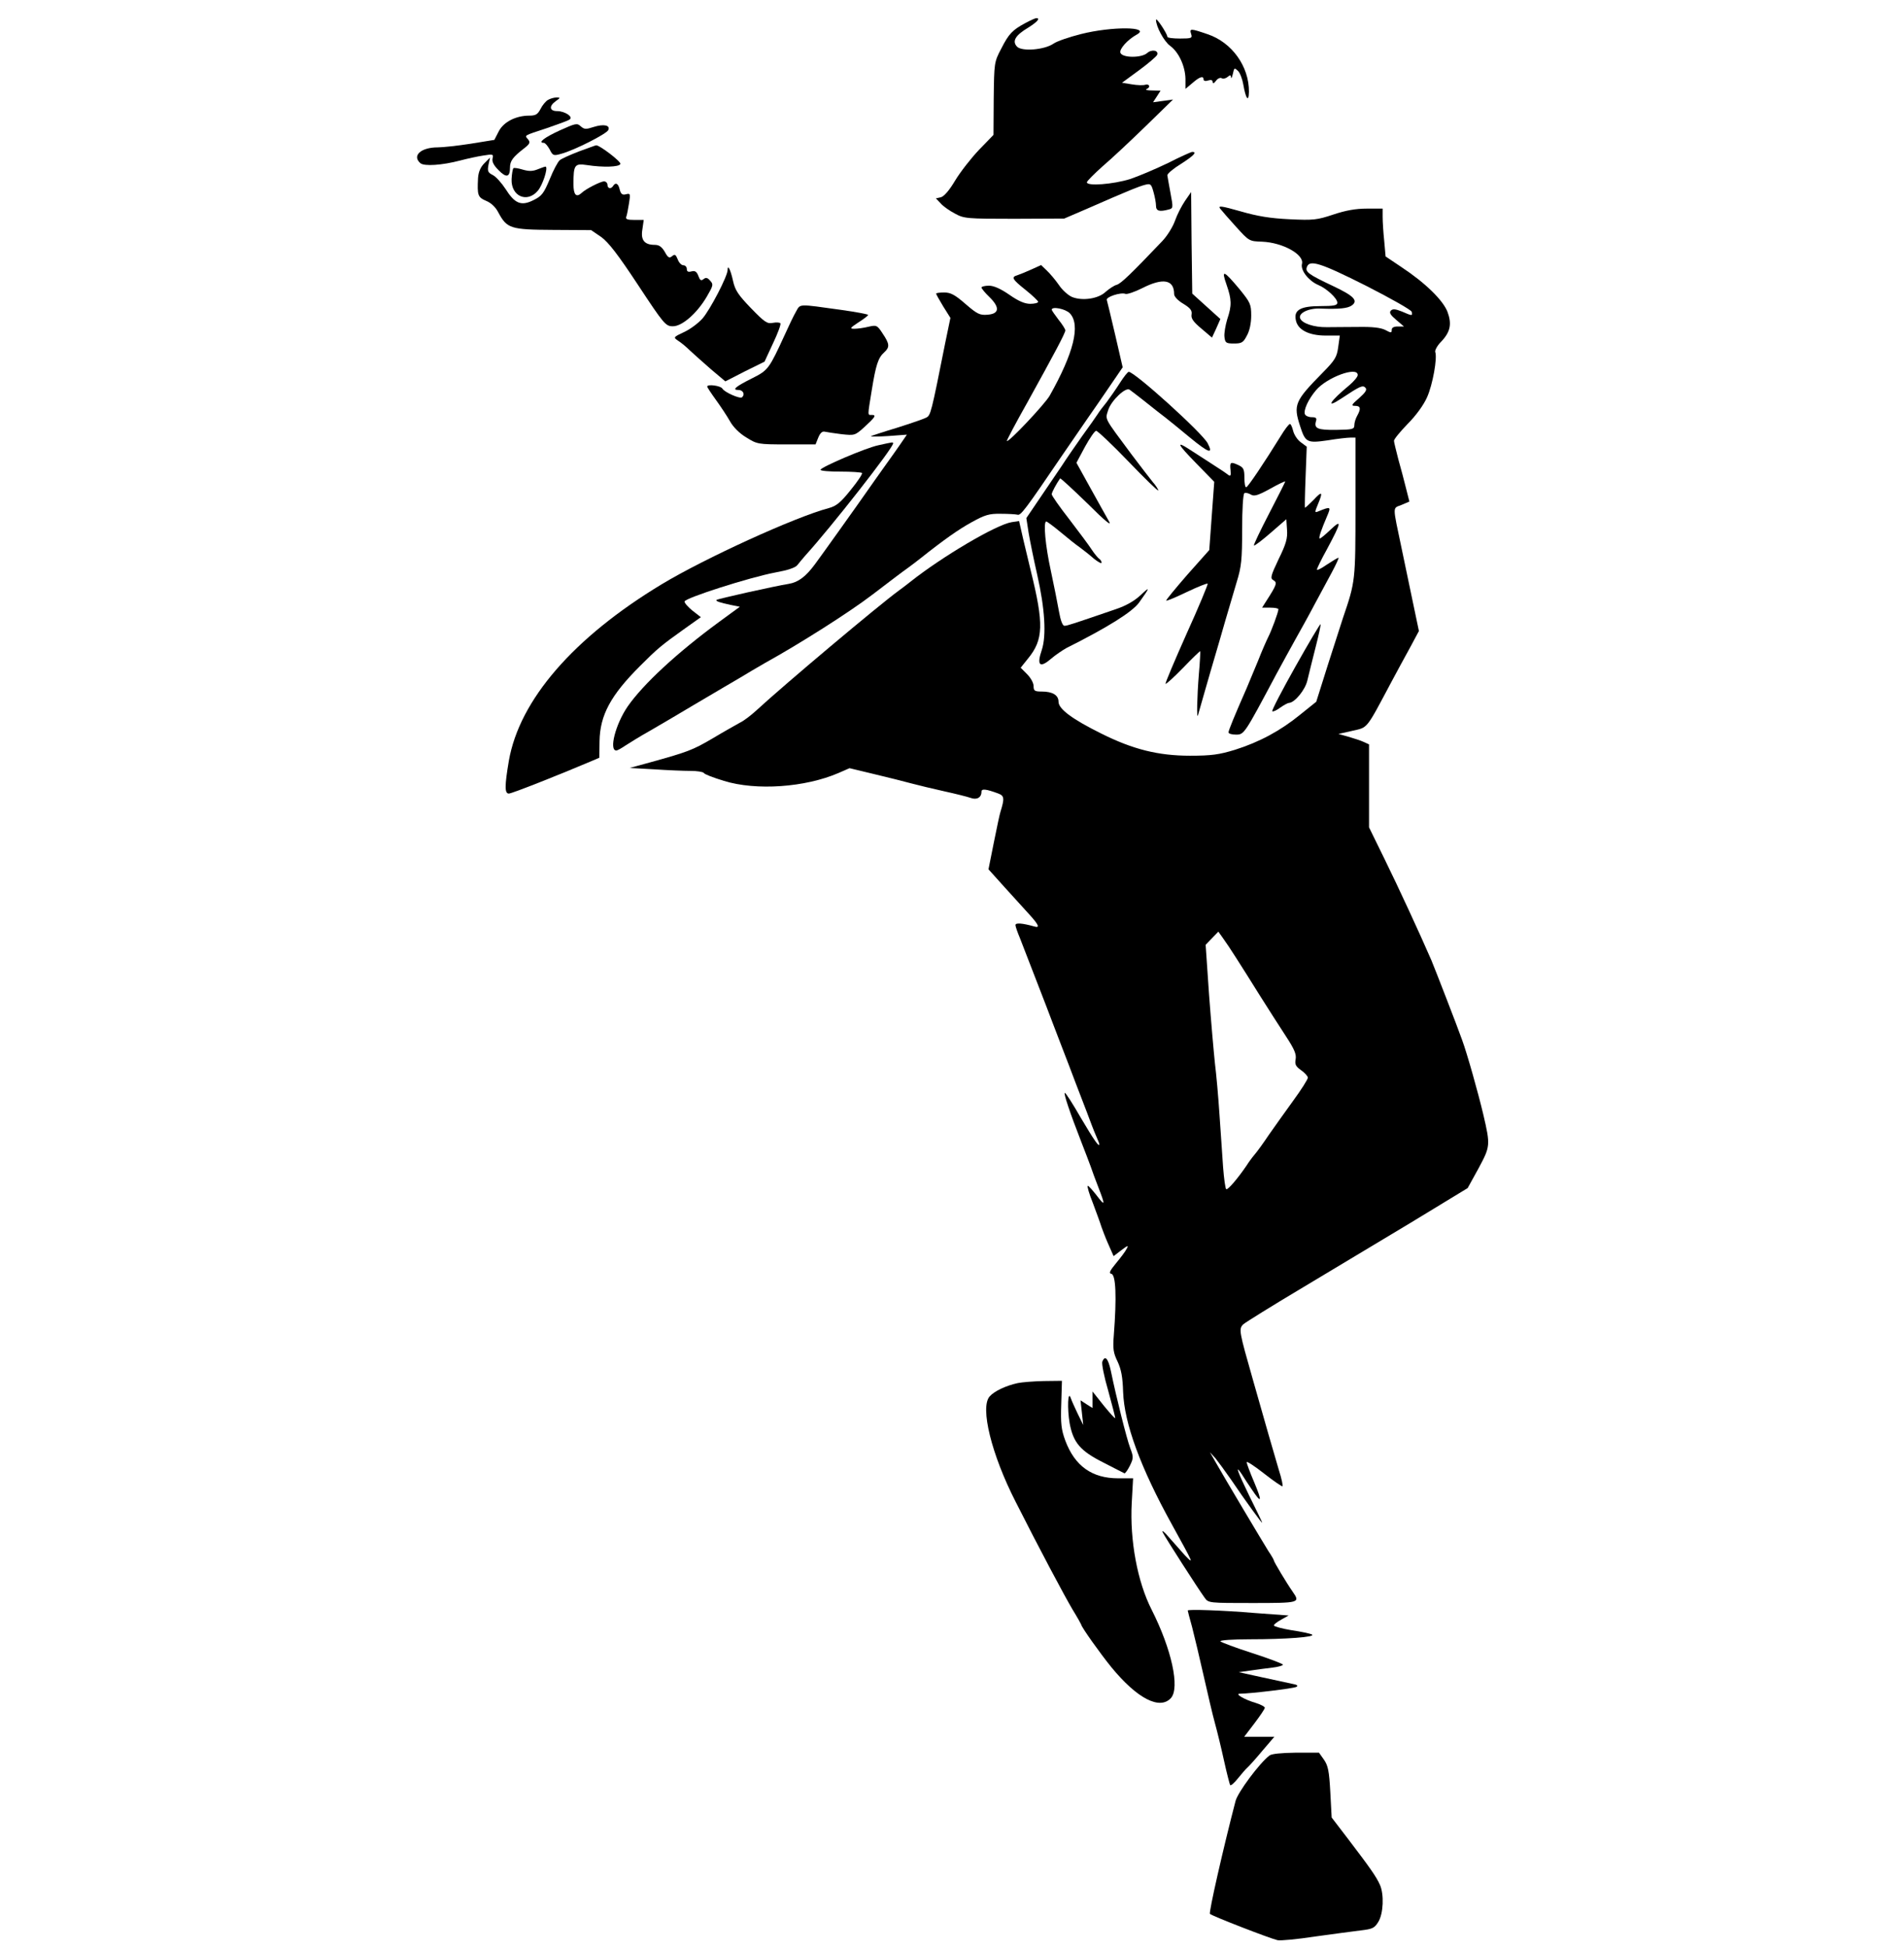 <?xml version="1.0" standalone="no"?>
<!DOCTYPE svg PUBLIC "-//W3C//DTD SVG 20010904//EN"
 "http://www.w3.org/TR/2001/REC-SVG-20010904/DTD/svg10.dtd">
<svg version="1.0" xmlns="http://www.w3.org/2000/svg"
 width="840pt" height="859pt" viewBox="0 0 840 859"
 preserveAspectRatio="xMidYMid meet">
<g transform="translate(0,859) scale(0.1,-0.1)"
fill="#000000" stroke="none">
<path d="M4525 8489 c-58 -31 -74 -47 -108 -114 -31 -59 -31 -62 -33 -220 l-1
-160 -64 -66 c-35 -37 -82 -97 -105 -135 -26 -44 -49 -70 -63 -74 l-22 -5 21
-22 c11 -13 40 -33 63 -45 40 -22 52 -23 262 -23 l220 1 100 43 c187 82 230
99 257 106 24 6 27 4 37 -32 6 -21 11 -48 11 -60 0 -24 15 -28 56 -17 20 5 20
8 8 72 -7 37 -13 73 -14 79 0 7 27 30 60 50 56 36 73 53 50 53 -5 0 -54 -22
-107 -49 -54 -26 -129 -58 -168 -71 -75 -23 -190 -32 -190 -14 0 5 32 37 70
71 39 33 124 113 190 177 l120 117 -44 -6 -44 -6 17 26 16 25 -37 1 c-21 0
-32 3 -25 6 19 7 14 25 -6 19 -9 -3 -36 -2 -59 2 l-43 7 75 55 c41 30 77 61
80 68 8 20 -24 26 -44 8 -25 -22 -109 -22 -118 1 -6 16 31 58 73 81 62 35
-111 36 -246 2 -52 -13 -108 -32 -123 -43 -40 -27 -138 -35 -160 -13 -23 24
-8 50 49 84 40 25 55 42 36 42 -4 0 -25 -9 -47 -21z"/>
<path d="M5100 8503 c0 -30 35 -95 62 -115 38 -27 67 -90 68 -146 l0 -44 31
26 c32 28 49 33 49 15 0 -6 9 -8 20 -4 13 4 20 2 20 -7 1 -8 6 -6 15 6 7 10
19 15 25 11 6 -4 17 -1 25 5 12 10 15 10 16 -1 1 -8 4 -1 8 15 6 28 7 28 23
13 9 -9 19 -36 23 -59 11 -64 24 -82 25 -33 1 112 -75 218 -182 254 -76 26
-81 26 -73 1 6 -18 2 -20 -49 -20 -31 0 -56 3 -56 8 0 13 -49 87 -50 75z"/>
<path d="M2417 8149 c-9 -5 -24 -23 -32 -39 -13 -25 -22 -30 -50 -30 -59 0
-114 -28 -135 -70 l-19 -37 -105 -17 c-58 -9 -123 -16 -145 -16 -74 0 -115
-37 -76 -70 17 -14 95 -9 175 12 30 8 76 18 102 22 43 7 46 6 41 -13 -3 -14 5
-30 26 -51 35 -36 51 -32 51 11 0 29 12 46 64 86 24 19 26 25 16 38 -16 19
-23 15 83 50 49 17 94 33 100 38 18 11 -21 37 -55 37 -34 0 -37 22 -6 44 21
15 21 16 3 16 -11 0 -28 -5 -38 -11z"/>
<path d="M2470 8015 c-68 -31 -99 -55 -71 -55 6 0 17 -13 26 -29 14 -28 17
-29 52 -19 56 15 201 88 207 105 9 21 -21 27 -65 13 -34 -11 -41 -11 -57 3
-16 15 -23 13 -92 -18z"/>
<path d="M2554 7922 c-39 -15 -77 -32 -85 -39 -8 -7 -28 -44 -44 -84 -26 -62
-35 -74 -72 -92 -54 -27 -82 -15 -123 50 -17 26 -42 54 -56 61 -22 11 -24 18
-19 45 l7 32 -25 -25 c-17 -17 -26 -38 -28 -65 -4 -77 -1 -85 36 -101 22 -9
42 -28 54 -52 38 -70 53 -75 242 -76 l167 -1 44 -30 c32 -23 74 -77 163 -212
114 -173 122 -182 153 -182 41 -1 108 58 151 132 28 48 29 53 14 69 -12 14
-19 15 -29 7 -11 -9 -16 -5 -23 14 -7 19 -15 24 -30 20 -15 -4 -21 -1 -21 11
0 9 -7 16 -15 16 -9 0 -20 12 -25 26 -9 22 -13 24 -25 14 -12 -10 -18 -7 -32
19 -13 22 -25 31 -44 31 -46 0 -63 21 -55 68 l6 42 -41 0 c-31 0 -40 3 -36 14
3 7 8 34 12 59 7 43 6 45 -14 40 -15 -4 -22 1 -27 21 -6 27 -18 33 -29 16 -9
-15 -25 -12 -25 5 0 8 -7 15 -15 15 -15 0 -82 -34 -99 -51 -24 -22 -36 -8 -36
39 0 85 5 92 59 84 71 -11 144 -9 148 5 4 10 -93 84 -107 82 -3 0 -37 -13 -76
-27z"/>
<path d="M2374 7844 c-24 -10 -40 -10 -68 -2 -20 6 -38 9 -41 6 -3 -3 -7 -25
-8 -48 -3 -76 69 -107 116 -51 21 25 45 98 35 106 -2 1 -17 -4 -34 -11z"/>
<path d="M5228 7704 c-15 -22 -35 -61 -44 -87 -9 -26 -34 -67 -56 -90 -140
-147 -182 -187 -201 -193 -12 -3 -34 -18 -49 -31 -32 -31 -103 -41 -148 -23
-17 7 -44 31 -59 54 -16 23 -40 51 -54 64 l-24 23 -44 -20 c-24 -11 -52 -22
-61 -25 -28 -8 -22 -18 37 -65 30 -24 55 -48 55 -52 0 -5 -16 -9 -35 -9 -24 0
-52 12 -92 40 -39 27 -69 40 -90 40 -18 0 -33 -4 -33 -8 0 -4 16 -24 35 -42
47 -46 44 -74 -8 -78 -34 -3 -46 3 -97 47 -47 41 -66 51 -94 51 -20 0 -36 -2
-36 -5 0 -3 14 -28 31 -56 l32 -51 -22 -106 c-63 -316 -65 -324 -85 -334 -11
-6 -70 -26 -130 -45 -60 -18 -111 -35 -114 -37 -2 -2 33 -2 78 1 l81 6 -33
-48 c-18 -26 -43 -61 -56 -79 -27 -38 -72 -101 -92 -130 -19 -28 -211 -297
-225 -315 -40 -54 -73 -79 -115 -86 -62 -10 -314 -66 -319 -71 -5 -5 15 -12
63 -22 l40 -8 -93 -68 c-184 -135 -334 -274 -402 -372 -54 -79 -83 -194 -50
-194 5 0 23 10 42 23 19 12 65 41 103 62 67 39 105 61 197 116 24 14 85 50
134 79 50 29 104 61 120 71 17 10 44 26 60 35 152 84 373 224 476 303 69 53
138 105 154 116 15 11 39 29 54 41 107 85 170 129 228 161 58 32 77 38 128 37
33 0 66 -2 74 -4 14 -5 35 23 196 260 36 52 85 124 110 160 25 36 71 102 102
148 l56 82 -33 143 c-18 78 -35 147 -37 154 -5 13 61 35 82 27 7 -3 40 8 74
25 92 47 141 38 141 -26 0 -11 17 -29 41 -43 31 -19 39 -30 36 -47 -3 -17 7
-32 43 -62 l47 -40 19 41 18 41 -62 56 -62 56 -3 224 -2 224 -27 -39z m-508
-496 c48 -51 17 -175 -89 -363 -21 -37 -182 -208 -189 -200 -2 1 39 79 91 171
120 217 167 305 167 317 0 5 -13 26 -30 47 -16 21 -30 41 -30 44 0 16 61 4 80
-16z"/>
<path d="M5383 7670 c7 -9 38 -45 70 -80 58 -64 58 -64 116 -66 91 -4 186 -57
175 -98 -7 -28 29 -74 70 -92 39 -16 86 -60 86 -79 0 -12 -16 -15 -74 -15 -88
0 -119 -17 -109 -62 8 -43 58 -68 132 -68 l62 0 -7 -50 c-6 -45 -14 -58 -68
-113 -124 -126 -131 -142 -100 -237 23 -72 31 -75 122 -62 42 7 87 12 100 12
l22 0 0 -306 c0 -325 0 -328 -55 -489 -7 -22 -37 -114 -66 -205 l-52 -165 -71
-57 c-87 -71 -180 -121 -288 -155 -69 -21 -102 -26 -198 -26 -140 0 -252 28
-392 98 -127 63 -188 108 -188 140 0 29 -26 45 -74 45 -31 0 -36 3 -36 24 0
14 -13 37 -29 53 l-28 28 32 40 c69 84 71 152 12 390 -8 33 -23 95 -33 138
l-18 79 -33 -5 c-68 -11 -307 -152 -448 -264 -16 -13 -39 -30 -50 -38 -90 -66
-502 -412 -630 -530 -22 -20 -53 -44 -70 -52 -16 -9 -70 -39 -120 -69 -90 -53
-113 -61 -279 -107 l-88 -24 107 -6 c60 -4 132 -7 161 -7 29 0 55 -4 59 -9 3
-6 43 -21 89 -35 142 -44 358 -29 506 35 l48 21 108 -26 c60 -14 134 -33 164
-41 30 -8 96 -24 146 -35 50 -11 102 -24 116 -29 27 -10 48 1 48 27 0 15 21
12 75 -8 26 -10 27 -22 9 -80 -3 -8 -16 -69 -29 -134 l-24 -120 72 -80 c40
-44 89 -98 109 -120 41 -45 47 -60 21 -52 -54 15 -83 17 -83 6 0 -6 9 -32 20
-58 10 -26 35 -90 55 -142 20 -52 47 -122 60 -155 12 -33 42 -109 65 -170 23
-60 53 -137 65 -170 13 -33 35 -91 50 -130 14 -38 32 -85 40 -103 8 -18 15
-35 15 -38 0 -16 -23 17 -81 115 -35 61 -67 111 -71 111 -7 0 22 -87 72 -215
17 -44 36 -93 42 -110 5 -16 21 -58 34 -92 31 -80 30 -85 -8 -35 -18 23 -35
42 -39 42 -4 0 6 -35 23 -77 16 -43 33 -89 37 -103 5 -14 18 -49 31 -78 l23
-52 34 26 c29 22 33 23 24 7 -5 -11 -27 -40 -47 -64 -28 -34 -33 -45 -21 -47
20 -4 24 -102 11 -270 -5 -62 -2 -79 17 -118 16 -35 22 -68 24 -133 5 -138 76
-333 216 -586 97 -176 97 -176 57 -135 -18 20 -50 56 -71 80 -21 25 -33 34
-27 21 12 -24 155 -247 185 -288 16 -23 20 -23 210 -23 210 0 212 1 178 50
-26 37 -83 132 -83 138 0 3 -11 22 -24 41 -22 35 -198 330 -238 401 l-20 35
24 -26 c12 -15 43 -57 68 -93 62 -92 143 -203 138 -191 -1 6 -27 58 -56 117
-53 109 -65 143 -34 97 9 -15 29 -45 44 -67 44 -66 48 -57 12 29 -19 44 -34
85 -34 90 0 6 35 -17 77 -50 42 -33 79 -58 81 -56 3 2 -4 35 -16 72 -11 37
-32 109 -46 158 -14 50 -44 155 -67 235 -63 221 -65 229 -43 250 11 9 123 79
249 154 127 76 345 207 485 291 l255 155 48 87 c52 97 53 101 21 238 -22 93
-71 268 -94 330 -22 62 -118 309 -135 350 -53 122 -146 323 -205 443 l-70 143
0 183 0 183 -24 11 c-13 6 -44 16 -68 23 l-43 12 62 14 c69 16 58 2 173 218
24 44 60 112 82 151 l38 71 -26 124 c-14 68 -37 176 -50 239 -41 195 -41 177
-1 193 l35 15 -15 59 c-8 32 -23 90 -34 128 -10 39 -19 75 -19 81 0 7 27 40
60 74 37 37 71 84 86 118 25 56 46 174 36 200 -2 7 9 28 26 45 41 43 48 78 28
132 -20 51 -97 127 -203 197 l-70 47 -6 68 c-4 37 -7 85 -7 106 l0 37 -70 0
c-49 0 -93 -8 -147 -26 -72 -24 -88 -26 -193 -21 -85 4 -141 13 -217 35 -85
24 -100 26 -90 12z m643 -340 c110 -56 200 -107 202 -115 4 -19 3 -19 -43 1
-28 11 -40 13 -49 4 -8 -9 -2 -19 24 -41 l34 -29 -27 0 c-18 0 -27 -5 -27 -15
0 -14 -3 -14 -29 0 -21 10 -56 14 -118 13 -48 0 -111 -1 -139 -1 -57 -1 -110
17 -118 39 -9 23 38 46 91 43 82 -3 119 1 137 14 29 21 9 42 -82 85 -110 52
-125 63 -116 85 12 33 61 17 260 -83z m-36 -394 c0 -8 -17 -28 -37 -45 -87
-72 -107 -106 -36 -59 86 57 95 60 107 48 8 -9 1 -20 -28 -46 -34 -29 -36 -34
-18 -34 25 0 27 -12 10 -43 -7 -12 -13 -31 -13 -42 0 -18 -7 -20 -80 -21 -82
-1 -99 6 -89 39 4 13 0 17 -19 17 -14 0 -27 6 -30 13 -7 18 15 66 49 106 48
57 184 107 184 67z m-535 -2573 c22 -34 69 -109 104 -165 36 -57 87 -137 114
-178 38 -58 47 -80 43 -102 -4 -22 0 -31 24 -48 17 -12 30 -27 30 -33 0 -7
-29 -53 -65 -102 -36 -50 -84 -117 -107 -150 -22 -33 -50 -72 -62 -86 -12 -14
-28 -36 -36 -49 -38 -56 -83 -109 -90 -105 -4 2 -10 46 -14 97 -3 51 -11 156
-16 233 -5 77 -14 178 -20 225 -5 47 -17 183 -26 304 l-15 219 28 29 28 29 20
-28 c11 -15 38 -55 60 -90z"/>
<path d="M3210 7399 c0 -27 -77 -175 -111 -214 -19 -21 -55 -48 -82 -60 -47
-22 -47 -23 -25 -38 13 -8 37 -28 53 -44 17 -16 58 -52 92 -82 l63 -53 86 44
87 43 37 80 c21 44 36 84 33 89 -3 4 -18 5 -34 2 -24 -5 -36 3 -96 65 -56 58
-70 79 -79 120 -11 50 -24 75 -24 48z"/>
<path d="M5411 7335 c23 -66 24 -92 3 -154 -8 -27 -14 -62 -12 -77 3 -26 7
-29 42 -29 34 0 41 4 57 35 12 21 19 55 19 88 0 50 -4 58 -51 116 -71 85 -82
89 -58 21z"/>
<path d="M3512 7216 c-10 -17 -32 -63 -50 -103 -68 -148 -73 -156 -141 -190
-76 -38 -94 -53 -63 -53 20 0 30 -19 16 -32 -8 -9 -78 22 -87 38 -7 13 -67 21
-67 9 0 -3 17 -29 38 -58 21 -29 49 -71 62 -94 14 -26 42 -54 72 -72 48 -30
52 -31 177 -31 l129 0 12 30 c8 20 18 29 29 26 9 -2 42 -7 74 -11 57 -6 59 -6
100 31 48 44 55 54 33 54 -19 0 -19 -8 0 109 18 111 28 143 55 167 25 23 24
37 -7 83 -24 37 -27 38 -62 30 -20 -5 -48 -9 -62 -9 -22 0 -21 3 17 28 24 15
43 30 43 33 0 3 -53 13 -117 22 -195 27 -181 28 -201 -7z"/>
<path d="M4940 6900 c-17 -27 -44 -65 -58 -84 -15 -18 -33 -42 -39 -52 -7 -11
-38 -55 -70 -99 -31 -44 -71 -102 -89 -130 -18 -27 -61 -90 -95 -140 l-61 -90
10 -65 c6 -36 23 -119 38 -185 34 -150 41 -269 20 -332 -23 -67 -9 -81 39 -40
22 19 54 40 70 49 182 91 290 159 320 200 49 68 51 75 7 33 -28 -26 -65 -47
-110 -62 -187 -64 -213 -73 -226 -73 -8 0 -17 23 -24 63 -6 34 -22 115 -36
180 -24 109 -34 217 -20 217 3 0 32 -21 63 -47 32 -27 70 -57 86 -68 15 -11
43 -33 61 -49 19 -15 34 -23 34 -18 0 6 -5 14 -10 17 -6 4 -21 22 -33 40 -12
19 -57 79 -99 134 -43 55 -78 105 -78 111 0 9 21 47 37 70 2 2 56 -48 120
-110 77 -77 109 -103 96 -80 -11 19 -48 86 -82 147 l-62 112 38 71 c21 38 43
70 49 70 6 0 71 -61 143 -136 72 -75 131 -132 131 -127 0 5 -11 22 -25 38 -14
17 -55 71 -93 121 -124 167 -116 152 -103 195 13 42 78 104 95 90 13 -9 105
-81 123 -96 7 -5 23 -18 35 -27 13 -10 61 -49 108 -88 84 -69 104 -75 78 -25
-24 46 -322 315 -348 315 -5 0 -22 -22 -40 -50z"/>
<path d="M5651 6668 c-73 -118 -146 -227 -153 -227 -5 -1 -8 19 -8 42 0 38 -4
45 -27 56 -35 16 -38 13 -34 -24 2 -23 0 -27 -11 -19 -7 6 -40 28 -73 49 -33
21 -76 49 -96 62 -63 41 -55 25 27 -59 l81 -83 -11 -150 -11 -151 -97 -109
c-53 -61 -95 -112 -93 -114 3 -2 43 15 91 38 48 23 89 39 92 37 2 -3 -39 -102
-93 -221 -53 -119 -95 -218 -93 -221 3 -2 38 30 78 71 40 42 74 74 75 73 1 -2
-1 -48 -6 -103 -8 -100 -10 -199 -4 -180 2 6 15 53 30 105 15 52 35 122 45
155 10 33 30 103 45 155 15 52 38 130 51 173 21 68 24 99 24 232 0 87 4 156
10 160 5 3 18 0 28 -6 15 -9 30 -5 85 25 37 21 67 35 67 32 0 -2 -32 -66 -71
-141 -39 -75 -69 -138 -67 -141 3 -2 36 23 74 56 l69 60 3 -46 c3 -38 -4 -63
-37 -130 -35 -74 -38 -85 -23 -93 18 -10 14 -21 -29 -88 l-21 -33 36 0 c20 0
36 -3 36 -7 0 -13 -31 -96 -45 -123 -7 -14 -28 -61 -45 -105 -18 -44 -41 -98
-50 -120 -54 -123 -80 -186 -80 -195 0 -6 15 -10 33 -10 36 0 37 2 177 265 24
44 62 114 85 155 23 41 62 111 85 155 24 44 58 108 77 143 18 34 31 62 28 62
-4 0 -26 -14 -51 -30 -24 -17 -44 -27 -44 -22 0 5 20 46 45 91 64 120 66 133
14 84 -24 -23 -45 -40 -47 -38 -5 4 7 38 33 99 18 42 16 43 -38 21 -17 -7 -18
-6 -3 30 24 57 19 61 -19 20 -20 -20 -37 -36 -38 -34 -1 2 0 64 3 137 l5 132
-27 20 c-14 10 -29 33 -33 50 -4 16 -10 30 -14 30 -5 0 -23 -24 -40 -52z"/>
<path d="M3874 6626 c-56 -12 -254 -97 -254 -108 0 -5 40 -8 88 -8 49 0 91 -3
95 -6 3 -4 -19 -37 -50 -75 -44 -55 -63 -71 -97 -80 -150 -40 -546 -221 -737
-336 -389 -235 -627 -510 -674 -778 -19 -112 -19 -145 0 -145 13 0 218 81 364
143 l35 15 1 73 c2 115 49 202 178 331 77 77 92 90 200 167 l69 49 -36 28
c-20 16 -36 34 -36 41 0 15 288 107 400 128 55 10 89 21 98 33 7 9 23 28 35
42 113 124 387 474 387 494 0 7 2 7 -66 -8z"/>
<path d="M5715 5650 c-59 -105 -105 -193 -102 -197 3 -3 19 4 35 16 17 12 34
21 39 21 25 1 72 58 81 100 6 25 22 90 36 145 14 54 24 101 22 102 -2 2 -52
-82 -111 -187z"/>
<path d="M4863 2584 c-3 -9 8 -66 26 -127 17 -62 31 -116 31 -121 0 -5 -22 20
-50 54 l-50 63 0 -37 0 -36 -27 17 -26 17 6 -54 6 -55 -24 49 c-13 27 -27 58
-31 70 -13 37 -16 -46 -5 -111 16 -86 47 -122 148 -173 48 -25 90 -46 94 -48
3 -1 14 14 24 34 16 33 16 39 1 78 -15 40 -61 222 -85 339 -12 56 -26 72 -38
41z"/>
<path d="M4490 2490 c-51 -11 -103 -35 -124 -59 -43 -48 8 -256 115 -465 104
-206 217 -418 251 -475 21 -34 38 -65 38 -66 0 -10 85 -129 133 -188 114 -139
214 -190 263 -136 40 45 3 215 -85 389 -63 123 -97 307 -88 472 l6 108 -66 0
c-115 0 -191 54 -233 166 -18 49 -21 75 -18 161 l3 103 -80 -1 c-44 -1 -96 -5
-115 -9z"/>
<path d="M5240 1487 c0 -1 8 -34 19 -72 10 -39 33 -135 51 -215 18 -80 40
-174 50 -210 10 -36 28 -110 40 -165 12 -55 25 -104 27 -108 3 -4 18 9 34 29
16 20 35 42 42 48 7 6 37 39 66 74 l53 62 -67 0 -66 0 45 59 c25 33 46 64 46
69 0 5 -19 15 -42 22 -48 14 -92 40 -68 40 42 0 237 23 249 30 10 5 4 10 -20
14 -19 4 -79 17 -134 29 l-100 22 50 7 c28 4 71 10 98 13 26 3 47 9 47 13 0 4
-61 27 -135 51 -75 24 -138 48 -141 52 -3 5 55 9 129 9 159 0 294 10 275 21
-7 4 -48 13 -90 19 -43 7 -78 17 -78 21 0 5 15 16 33 26 l32 18 -150 11 c-142
12 -295 17 -295 11z"/>
<path d="M5600 847 c-45 -35 -139 -162 -149 -200 -54 -207 -119 -493 -113
-498 8 -9 266 -109 298 -116 12 -3 87 4 165 16 79 11 170 23 202 27 52 6 61
10 78 38 22 36 26 120 7 163 -16 36 -45 77 -138 199 l-75 98 -6 112 c-5 93
-10 117 -28 143 l-22 31 -102 0 c-65 -1 -108 -5 -117 -13z"/>
</g>
</svg>
